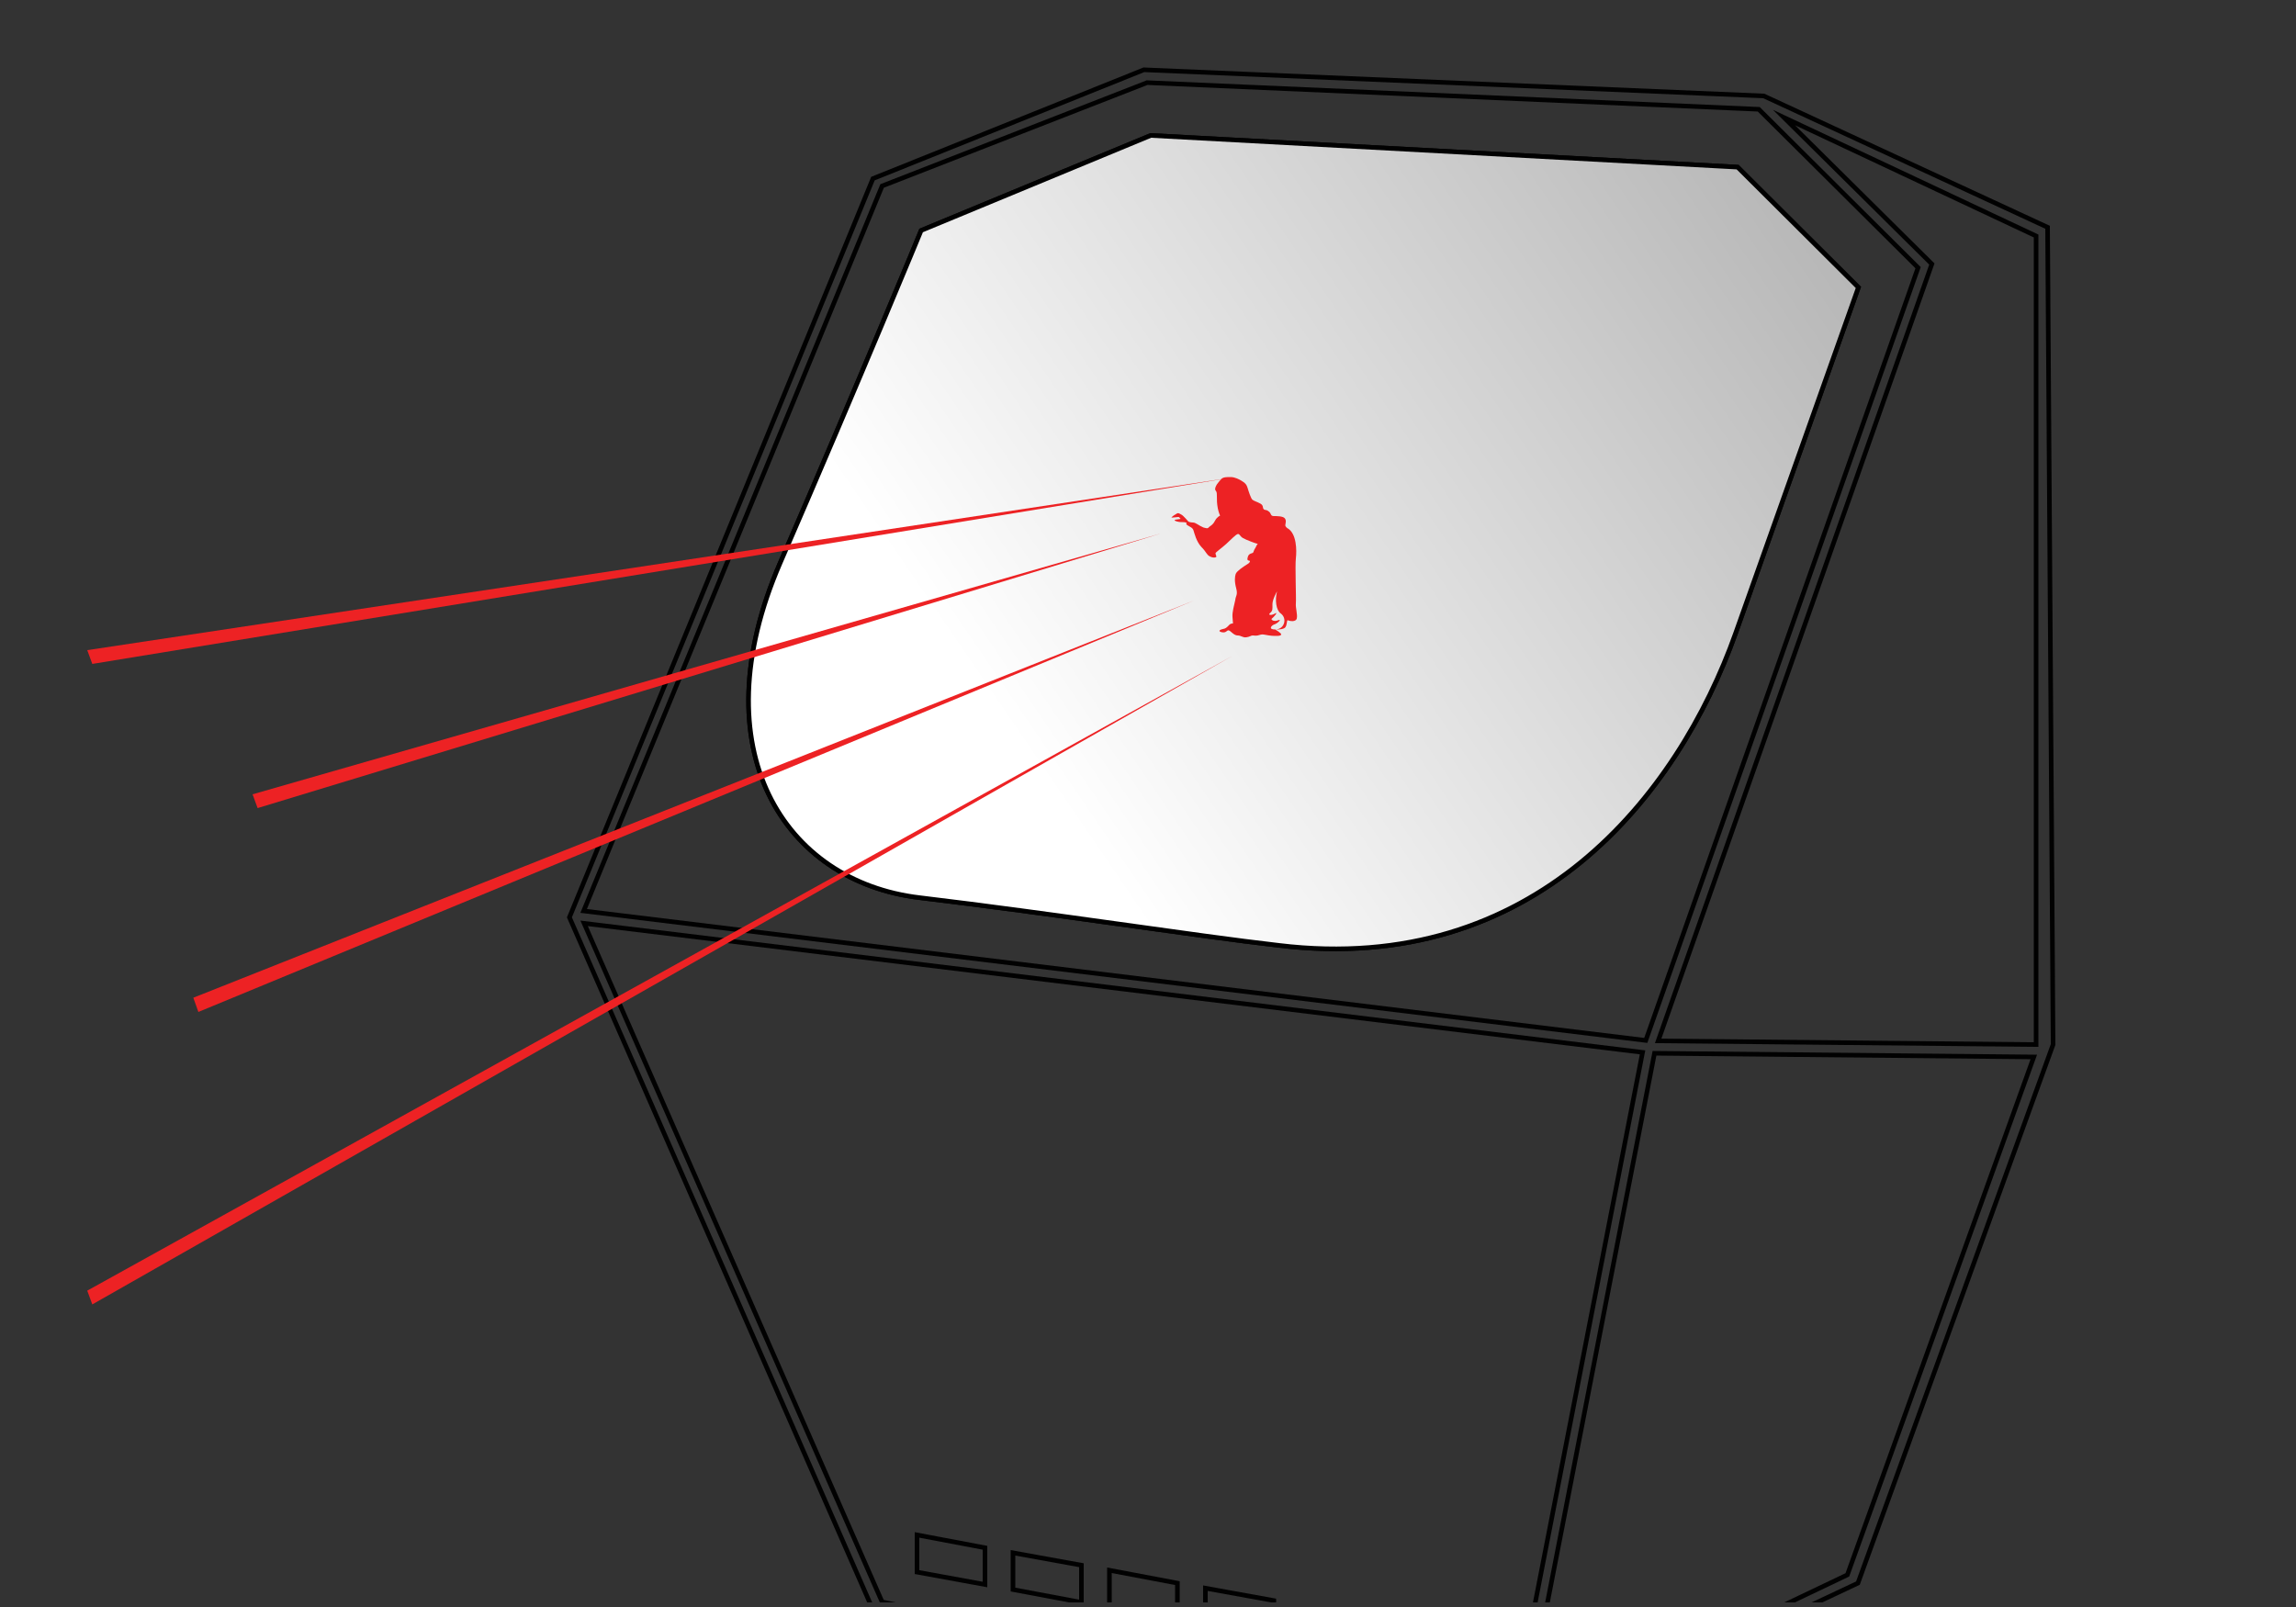 <?xml version="1.0" encoding="utf-8"?>
<!-- Generator: Adobe Illustrator 19.0.0, SVG Export Plug-In . SVG Version: 6.00 Build 0)  -->
<svg version="1.1" id="Layer_1" xmlns="http://www.w3.org/2000/svg" xmlns:xlink="http://www.w3.org/1999/xlink" x="0px" y="0px"
	 viewBox="0 0 500 350" style="enable-background:new 0 0 500 350;" xml:space="preserve">
<rect x="0" y="0" width="500" height="350" fill="#333333" stroke="none"/>
<style type="text/css">
	.st0{clip-path:url(#XMLID_22_);}
	.st1{fill:none;stroke:#010101;stroke-miterlimit:10;}
	.st2{fill:url(#XMLID_23_);stroke:#010101;stroke-miterlimit:10;}
	.st3{fill:#ED2224;}
</style>
<g id="XMLID_27_">
	<defs>
		<rect id="XMLID_6_" x="112.7" y="3" width="341.5" height="346"/>
	</defs>
	<clipPath id="XMLID_22_">
		<use xlink:href="#XMLID_6_"  style="overflow:visible;"/>
	</clipPath>
	<g id="XMLID_29_" class="st0">
		<polygon id="XMLID_19_" class="st1" points="384.1,20.9 249.1,15.2 190.1,38.9 124,199.8 190.4,351.3 329.6,380.1 404.6,344.8 
			447.1,227.5 445.9,49.5 		"/>
		<g id="XMLID_30_">
			<g id="XMLID_40_">
				<polygon id="XMLID_18_" class="st1" points="358.4,226.6 417.7,58.3 383,23.8 249.8,18 192.1,40.5 127.1,198.4 				"/>
				<polygon id="XMLID_17_" class="st1" points="420.7,57.5 361.1,226.7 443.4,227.5 443.4,51.4 388.5,25.6 				"/>
				<polygon id="XMLID_16_" class="st1" points="360.3,229.4 331.6,376.7 402.3,343 442.9,230.2 				"/>
				<polygon id="XMLID_15_" class="st1" points="357.7,229.2 127.2,201.1 192.1,348.9 328.9,376.9 				"/>
			</g>
			<path id="XMLID_14_" class="st1" d="M200.6,50.2l50-20.7l127.8,6.9l26.3,26.2c0,0-14,39.4-26.7,75.2s-44.1,74.8-99.5,68.1
				c-18.3-2.1-49-6.9-78.3-10.4c-29.3-3.5-48-32.1-30.3-72.9S200.6,50.2,200.6,50.2z"/>
			
				<linearGradient id="XMLID_23_" gradientUnits="userSpaceOnUse" x1="-2936.873" y1="33.544" x2="-2757.078" y2="156.356" gradientTransform="matrix(-1 0 0 1 -2538.889 0)">
				<stop  offset="0" style="stop-color:#B3B3B3"/>
				<stop  offset="1" style="stop-color:#FFFFFF"/>
			</linearGradient>
			<path id="XMLID_13_" class="st2" d="M200.6,50.2l50-20.7l127.8,6.9l26.3,26.2c0,0-14,39.4-26.7,75.2s-44.1,74.8-99.5,68.1
				c-18.3-2.1-49-6.9-78.3-10.4c-29.3-3.5-48-32.1-30.3-72.9S200.6,50.2,200.6,50.2z"/>
			<g id="XMLID_31_">
				<polygon id="XMLID_12_" class="st1" points="283.5,357.9 298.4,360.6 298.4,352.5 283.5,349.7 				"/>
				<polygon id="XMLID_11_" class="st1" points="262.5,354 277.4,356.7 277.4,348.6 262.5,345.9 				"/>
				<polygon id="XMLID_10_" class="st1" points="304.4,361.7 319.3,364.5 319.3,356.3 304.4,353.6 				"/>
				<polygon id="XMLID_9_" class="st1" points="241.6,350.1 256.4,352.9 256.4,344.8 241.6,342 				"/>
				<polygon id="XMLID_8_" class="st1" points="220.6,346.2 235.5,349 235.5,340.9 220.6,338.2 				"/>
				<polygon id="XMLID_7_" class="st1" points="199.7,342.4 214.5,345.1 214.5,337.1 199.7,334.3 				"/>
			</g>
		</g>
	</g>
</g>
<g id="XMLID_21_">
	<path id="XMLID_5_" class="st3" d="M256.6,112.6c-0.2,0-1.6,0.2-1.5,0.1c0.4-0.4,0.6-0.5,1.1-0.8c0.4-0.3,0.7,0,1.1,0.2
		c0.4,0.2,1.5,1.5,1.5,1.5s0.4,0.2,1,0.2c0.6,0,1.3,0.7,2.3,1.1c1.1,0.3,0.9,0.1,1.3-0.2s0.8-0.5,1.2-1.3s1.1-1.1,1.1-1.1
		s-0.3-0.6-0.5-1.6c-0.2-1.1-0.2-1.7-0.2-2.7c0-0.9-0.1-0.9-0.3-1.2s0-0.8,0.3-1.3c0.3-0.4,0.6-0.8,1-1.2c0.4-0.4,1.1-0.4,2-0.4
		c0.9,0,1.9,0.5,2.5,0.9c0.7,0.4,1,0.8,1.2,1.5c0.2,0.7,0.7,2.2,1,2.5c0.3,0.3,1.1,0.5,1.8,0.9c0.7,0.4,0.4,0.9,0.7,1.2
		c0.3,0.3,0.5,0,1.1,0.5c0.6,0.4,0.3,1,1.1,1c0.7,0,2,0,2.4,0.5c0.4,0.5,0.1,1.2,0.1,1.5c0,0.3,0.4,0.6,0.4,0.6
		c2.1,1.1,2.1,4.9,1.9,6.6c-0.2,1.7,0.1,8.8,0,9.8c-0.1,1,0.4,2.4,0.2,3.3c-0.2,0.8-1.5,0.6-1.9,0.4c-0.4-0.2-0.1,1.3-0.8,1.7
		c-0.7,0.4-2,0.3-2,0.3c2,0,2.7-2.4,1.2-3.5c-1-0.7-1.3-2.9-0.8-4.8c0,0-1,1.7-1,2.8c0,1,0.1,1.4-0.5,1.9c-0.6,0.5,0.3,0.6,1.1,0.1
		c0.7-0.4-0.3,0.8-0.7,1.1c-0.4,0.2,0.4,0.8,1.3,0.4c1-0.4-0.1,0.7-0.8,0.9c-0.6,0.2-1.4,1.1,0.2,1.1c0,0,1.4,0.8,1.3,1.1
		c-0.1,0.3-0.6,0.3-1.4,0.3s-1.9-0.2-2.4-0.3c-0.5-0.1-0.8,0.1-1.3,0.2c-0.5,0.1-0.7,0-1.1,0c-0.4,0-0.6,0.3-1.4,0.4
		c-0.8,0.1-1.1-0.4-1.9-0.4c-0.8,0-1.5-1-1.9-1.1c-0.5-0.1-0.5,0.6-1.5,0.4c-1-0.2-0.4-0.6,0.2-0.7c0.6-0.1,0.8-0.3,1.3-0.8
		c0.4-0.5,0.9-0.4,0.9-0.4s0-0.4-0.1-1.4c-0.1-1.1,0.4-2.7,0.6-3.7c0.1-1,0.6-1.1,0.2-2.6c-0.4-1.5-0.3-2.5-0.1-3.1s1.7-1.6,2.5-2.1
		c0.7-0.4,0.7-0.8,0.4-0.8s-0.5-0.2-0.2-1c0.4-0.8,1.1-0.4,1.2-1c0.2-0.6,0.4-0.7,0.6-1.2c0.2-0.5,0.5-0.4,0.1-0.5
		c-0.4-0.1-2.3-0.8-3-1.2c-0.7-0.4-0.7-0.9-1.1-0.9s-1.6,1.3-2.6,2.2c-1,0.9-2.3,1.8-2.3,2c0,0.2,0.1,0.4,0.2,0.7
		c0,0.2-0.6,0.4-1.4,0c-0.8-0.4-0.7-0.9-1.9-2.1c-1.1-1.2-1.5-3-1.7-3.6c-0.2-0.6-0.7-0.7-1.3-1.1s0-0.4-0.2-0.5
		c-0.2-0.2-0.8-0.2-1.3-0.2c-0.4,0-1.3-0.2-1.3-0.4c0-0.2,1.2-0.2,1.3-0.3C256.8,112.7,256.8,112.6,256.6,112.6z"/>
	<polygon id="XMLID_4_" class="st3" points="268.3,142.9 20.1,284.1 19,281.1 	"/>
	<polygon id="XMLID_3_" class="st3" points="268.3,104 20.1,144.6 19,141.6 	"/>
	<polygon id="XMLID_2_" class="st3" points="260,130.8 43.2,220.4 42.1,217.3 	"/>
	<polygon id="XMLID_1_" class="st3" points="252.8,116.2 56.1,176 55,173 	"/>
</g>
</svg>
